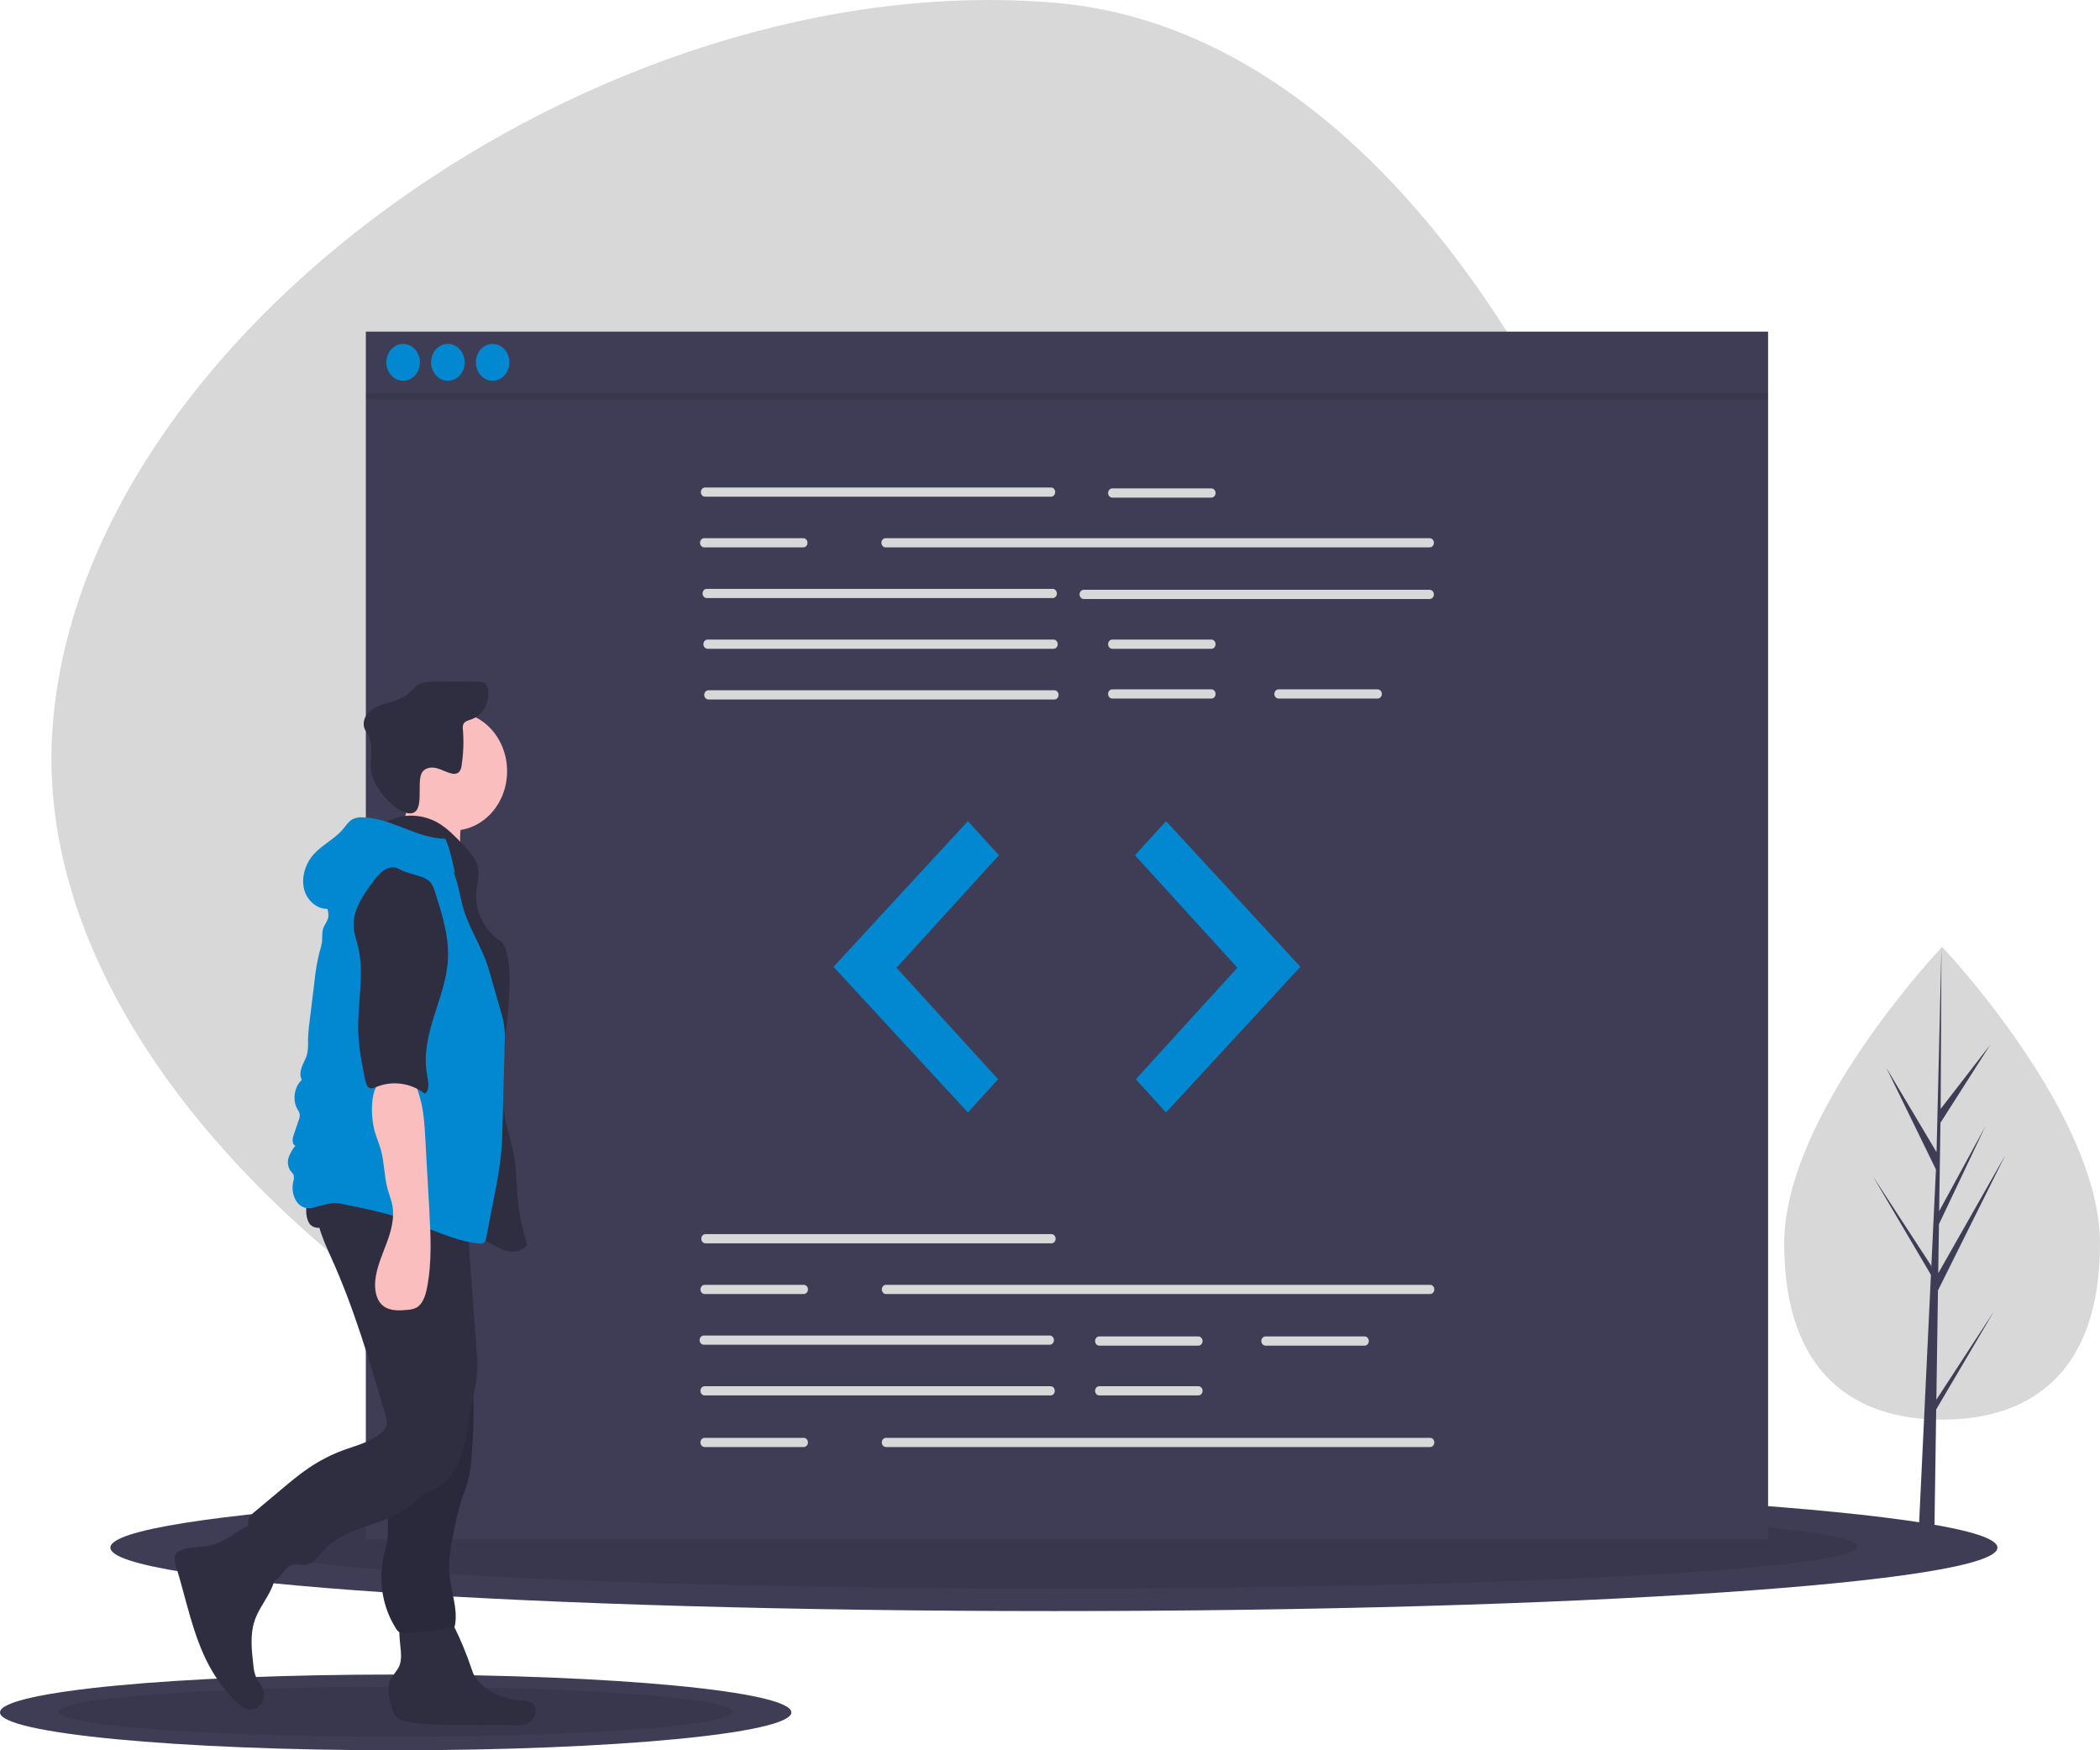 <svg width="300" height="250" viewBox="0 0 300 250" fill="none" xmlns="http://www.w3.org/2000/svg">
<g clip-path="url(#clip0)">
<path d="M145.143 221.034C80.572 215.641 3.568 160.723 7.488 104.176C11.409 47.629 85.988 -5.012 150.559 0.382C215.13 5.775 252.3 111.452 248.379 167.999C244.459 224.546 209.714 226.428 145.143 221.034Z" fill="#D8D8D8"/>
<path d="M150.559 230.117C225.001 230.117 285.349 226.059 285.349 221.053C285.349 216.047 225.001 211.988 150.559 211.988C76.116 211.988 15.768 216.047 15.768 221.053C15.768 226.059 76.116 230.117 150.559 230.117Z" fill="#3F3D56"/>
<path opacity="0.1" d="M150.559 226.901C213.967 226.901 265.37 224.217 265.37 220.906C265.37 217.596 213.967 214.912 150.559 214.912C87.15 214.912 35.747 217.596 35.747 220.906C35.747 224.217 87.15 226.901 150.559 226.901Z" fill="black"/>
<path d="M56.525 250C87.743 250 113.05 247.578 113.05 244.591C113.05 241.603 87.743 239.181 56.525 239.181C25.307 239.181 0 241.603 0 244.591C0 247.578 25.307 250 56.525 250Z" fill="#3F3D56"/>
<path opacity="0.1" d="M56.525 248.081C83.116 248.081 104.672 246.479 104.672 244.503C104.672 242.528 83.116 240.926 56.525 240.926C29.934 240.926 8.378 242.528 8.378 244.503C8.378 246.479 29.934 248.081 56.525 248.081Z" fill="black"/>
<path d="M252.584 47.368H52.263V219.883H252.584V47.368Z" fill="#3F3D56"/>
<path d="M150.144 70.944H100.725C100.646 70.944 100.568 70.927 100.495 70.894C100.422 70.862 100.356 70.813 100.3 70.752C100.244 70.691 100.2 70.618 100.17 70.538C100.14 70.458 100.124 70.373 100.124 70.286C100.124 70.199 100.14 70.114 100.17 70.034C100.2 69.954 100.244 69.881 100.3 69.82C100.356 69.759 100.422 69.71 100.495 69.677C100.568 69.644 100.646 69.627 100.725 69.628H150.144C150.303 69.628 150.455 69.698 150.567 69.821C150.68 69.944 150.743 70.112 150.743 70.286C150.743 70.46 150.68 70.627 150.567 70.751C150.455 70.874 150.303 70.944 150.144 70.944Z" fill="#D8D8D8"/>
<path d="M204.241 78.186H126.514C126.355 78.186 126.203 78.116 126.09 77.993C125.978 77.869 125.914 77.702 125.914 77.527C125.914 77.353 125.978 77.185 126.09 77.062C126.203 76.938 126.355 76.869 126.514 76.869H204.241C204.32 76.869 204.398 76.886 204.471 76.919C204.543 76.952 204.61 77.001 204.665 77.062C204.721 77.123 204.765 77.195 204.795 77.275C204.825 77.355 204.841 77.441 204.841 77.527C204.841 77.614 204.825 77.699 204.795 77.779C204.765 77.859 204.721 77.932 204.665 77.993C204.61 78.054 204.543 78.102 204.471 78.135C204.398 78.169 204.32 78.186 204.241 78.186Z" fill="#D8D8D8"/>
<path d="M150.384 85.427H100.965C100.806 85.427 100.654 85.358 100.541 85.234C100.429 85.111 100.365 84.943 100.365 84.769C100.365 84.594 100.429 84.427 100.541 84.303C100.654 84.18 100.806 84.11 100.965 84.11H150.384C150.543 84.11 150.696 84.18 150.808 84.303C150.921 84.427 150.984 84.594 150.984 84.769C150.984 84.943 150.921 85.111 150.808 85.234C150.696 85.358 150.543 85.427 150.384 85.427Z" fill="#D8D8D8"/>
<path d="M204.241 85.559H154.822C154.663 85.559 154.511 85.489 154.398 85.366C154.286 85.243 154.222 85.075 154.222 84.9C154.222 84.726 154.286 84.558 154.398 84.435C154.511 84.311 154.663 84.242 154.822 84.242H204.241C204.4 84.242 204.553 84.311 204.665 84.435C204.778 84.558 204.841 84.726 204.841 84.9C204.841 85.075 204.778 85.243 204.665 85.366C204.553 85.489 204.4 85.559 204.241 85.559Z" fill="#D8D8D8"/>
<path d="M150.504 92.668H101.085C100.926 92.668 100.773 92.599 100.661 92.476C100.549 92.352 100.485 92.185 100.485 92.01C100.485 91.836 100.549 91.668 100.661 91.545C100.773 91.421 100.926 91.352 101.085 91.352H150.504C150.663 91.352 150.816 91.421 150.928 91.545C151.041 91.668 151.104 91.836 151.104 92.01C151.104 92.185 151.041 92.352 150.928 92.476C150.816 92.599 150.663 92.668 150.504 92.668Z" fill="#D8D8D8"/>
<path d="M150.624 99.91H101.205C101.046 99.91 100.893 99.841 100.781 99.717C100.668 99.594 100.605 99.426 100.605 99.252C100.605 99.077 100.668 98.91 100.781 98.786C100.893 98.663 101.046 98.593 101.205 98.593H150.624C150.783 98.593 150.936 98.663 151.048 98.786C151.161 98.91 151.224 99.077 151.224 99.252C151.224 99.426 151.161 99.594 151.048 99.717C150.936 99.841 150.783 99.91 150.624 99.91Z" fill="#D8D8D8"/>
<path d="M173.054 71.076H158.9C158.741 71.076 158.589 71.007 158.476 70.883C158.364 70.76 158.301 70.592 158.301 70.418C158.301 70.243 158.364 70.076 158.476 69.952C158.589 69.829 158.741 69.759 158.9 69.759H173.054C173.213 69.759 173.366 69.829 173.479 69.952C173.591 70.076 173.654 70.243 173.654 70.418C173.654 70.592 173.591 70.76 173.479 70.883C173.366 71.007 173.213 71.076 173.054 71.076Z" fill="#D8D8D8"/>
<path d="M173.054 92.668H158.9C158.741 92.668 158.589 92.599 158.476 92.476C158.364 92.352 158.301 92.185 158.301 92.01C158.301 91.836 158.364 91.668 158.476 91.545C158.589 91.421 158.741 91.352 158.9 91.352H173.054C173.213 91.352 173.366 91.421 173.479 91.545C173.591 91.668 173.654 91.836 173.654 92.01C173.654 92.185 173.591 92.352 173.479 92.476C173.366 92.599 173.213 92.668 173.054 92.668Z" fill="#D8D8D8"/>
<path d="M173.054 99.778H158.9C158.822 99.778 158.743 99.762 158.671 99.729C158.598 99.696 158.531 99.647 158.476 99.586C158.42 99.525 158.375 99.452 158.345 99.372C158.315 99.292 158.299 99.207 158.299 99.12C158.299 99.033 158.315 98.948 158.345 98.868C158.375 98.788 158.42 98.715 158.476 98.654C158.531 98.593 158.598 98.544 158.671 98.511C158.743 98.478 158.822 98.462 158.9 98.462H173.054C173.133 98.462 173.211 98.478 173.284 98.511C173.357 98.544 173.423 98.593 173.479 98.654C173.535 98.715 173.579 98.788 173.61 98.868C173.64 98.948 173.655 99.033 173.655 99.12C173.655 99.207 173.64 99.292 173.61 99.372C173.579 99.452 173.535 99.525 173.479 99.586C173.423 99.647 173.357 99.696 173.284 99.729C173.211 99.762 173.133 99.778 173.054 99.778Z" fill="#D8D8D8"/>
<path d="M196.804 99.778H182.65C182.492 99.778 182.339 99.708 182.227 99.585C182.115 99.462 182.052 99.294 182.052 99.12C182.052 98.946 182.115 98.778 182.227 98.655C182.339 98.531 182.492 98.462 182.65 98.462H196.804C196.883 98.462 196.961 98.478 197.034 98.511C197.107 98.544 197.173 98.593 197.229 98.654C197.285 98.715 197.329 98.788 197.36 98.868C197.39 98.948 197.405 99.033 197.405 99.12C197.405 99.207 197.39 99.292 197.36 99.372C197.329 99.452 197.285 99.525 197.229 99.586C197.173 99.647 197.107 99.696 197.034 99.729C196.961 99.762 196.883 99.778 196.804 99.778Z" fill="#D8D8D8"/>
<path d="M114.759 78.186H100.605C100.446 78.186 100.294 78.116 100.181 77.993C100.069 77.869 100.006 77.702 100.006 77.527C100.006 77.353 100.069 77.185 100.181 77.062C100.294 76.938 100.446 76.869 100.605 76.869H114.759C114.918 76.869 115.071 76.938 115.183 77.062C115.296 77.185 115.359 77.353 115.359 77.527C115.359 77.702 115.296 77.869 115.183 77.993C115.071 78.116 114.918 78.186 114.759 78.186Z" fill="#D8D8D8"/>
<path d="M150.204 177.591H100.785C100.626 177.591 100.474 177.521 100.361 177.398C100.249 177.275 100.185 177.107 100.185 176.933C100.185 176.758 100.249 176.59 100.361 176.467C100.474 176.344 100.626 176.274 100.785 176.274H150.204C150.363 176.274 150.516 176.344 150.628 176.467C150.741 176.59 150.804 176.758 150.804 176.933C150.804 177.107 150.741 177.275 150.628 177.398C150.516 177.521 150.363 177.591 150.204 177.591Z" fill="#D8D8D8"/>
<path d="M149.964 192.074H100.545C100.386 192.074 100.234 192.004 100.121 191.881C100.009 191.757 99.946 191.59 99.946 191.415C99.946 191.241 100.009 191.073 100.121 190.95C100.234 190.826 100.386 190.757 100.545 190.757H149.964C150.123 190.757 150.276 190.826 150.388 190.95C150.501 191.073 150.564 191.241 150.564 191.415C150.564 191.59 150.501 191.757 150.388 191.881C150.276 192.004 150.123 192.074 149.964 192.074Z" fill="#D8D8D8"/>
<path d="M150.084 199.315H100.665C100.586 199.315 100.508 199.298 100.435 199.265C100.362 199.232 100.296 199.184 100.24 199.123C100.185 199.062 100.14 198.989 100.11 198.909C100.08 198.829 100.064 198.743 100.064 198.657C100.064 198.57 100.08 198.484 100.11 198.405C100.14 198.325 100.185 198.252 100.24 198.191C100.296 198.13 100.362 198.081 100.435 198.048C100.508 198.015 100.586 197.998 100.665 197.998H150.084C150.163 197.998 150.241 198.015 150.314 198.048C150.387 198.081 150.453 198.13 150.509 198.191C150.565 198.252 150.609 198.325 150.639 198.405C150.67 198.484 150.685 198.57 150.685 198.657C150.685 198.743 150.67 198.829 150.639 198.909C150.609 198.989 150.565 199.062 150.509 199.123C150.453 199.184 150.387 199.232 150.314 199.265C150.241 199.298 150.163 199.315 150.084 199.315Z" fill="#D8D8D8"/>
<path d="M171.195 192.205H157.041C156.882 192.205 156.73 192.136 156.617 192.013C156.505 191.889 156.442 191.722 156.442 191.547C156.442 191.372 156.505 191.205 156.617 191.082C156.73 190.958 156.882 190.889 157.041 190.889H171.195C171.354 190.889 171.507 190.958 171.619 191.082C171.732 191.205 171.795 191.372 171.795 191.547C171.795 191.722 171.732 191.889 171.619 192.013C171.507 192.136 171.354 192.205 171.195 192.205Z" fill="#D8D8D8"/>
<path d="M171.195 199.315H157.041C156.882 199.315 156.73 199.246 156.617 199.122C156.505 198.999 156.442 198.831 156.442 198.657C156.442 198.482 156.505 198.315 156.617 198.191C156.73 198.068 156.882 197.998 157.041 197.998H171.195C171.354 197.998 171.507 198.068 171.619 198.191C171.732 198.315 171.795 198.482 171.795 198.657C171.795 198.831 171.732 198.999 171.619 199.122C171.507 199.246 171.354 199.315 171.195 199.315Z" fill="#D8D8D8"/>
<path d="M194.945 192.205H180.791C180.632 192.205 180.48 192.136 180.367 192.013C180.255 191.889 180.191 191.722 180.191 191.547C180.191 191.372 180.255 191.205 180.367 191.082C180.48 190.958 180.632 190.889 180.791 190.889H194.945C195.104 190.889 195.257 190.958 195.369 191.082C195.482 191.205 195.545 191.372 195.545 191.547C195.545 191.722 195.482 191.889 195.369 192.013C195.257 192.136 195.104 192.205 194.945 192.205Z" fill="#D8D8D8"/>
<path d="M204.301 184.832H126.574C126.415 184.832 126.263 184.763 126.15 184.639C126.038 184.516 125.974 184.349 125.974 184.174C125.974 183.999 126.038 183.832 126.15 183.708C126.263 183.585 126.415 183.516 126.574 183.516H204.301C204.46 183.516 204.613 183.585 204.725 183.708C204.838 183.832 204.901 183.999 204.901 184.174C204.901 184.349 204.838 184.516 204.725 184.639C204.613 184.763 204.46 184.832 204.301 184.832Z" fill="#D8D8D8"/>
<path d="M114.819 184.832H100.665C100.506 184.832 100.354 184.763 100.241 184.639C100.129 184.516 100.066 184.349 100.066 184.174C100.066 183.999 100.129 183.832 100.241 183.708C100.354 183.585 100.506 183.516 100.665 183.516H114.819C114.978 183.516 115.131 183.585 115.243 183.708C115.356 183.832 115.419 183.999 115.419 184.174C115.419 184.349 115.356 184.516 115.243 184.639C115.131 184.763 114.978 184.832 114.819 184.832Z" fill="#D8D8D8"/>
<path d="M204.301 206.688H126.574C126.495 206.688 126.417 206.672 126.344 206.639C126.271 206.606 126.205 206.557 126.149 206.496C126.093 206.435 126.049 206.362 126.019 206.282C125.989 206.202 125.973 206.116 125.973 206.03C125.973 205.943 125.989 205.858 126.019 205.778C126.049 205.698 126.093 205.625 126.149 205.564C126.205 205.503 126.271 205.454 126.344 205.421C126.417 205.388 126.495 205.371 126.574 205.372H204.301C204.46 205.372 204.613 205.441 204.725 205.564C204.838 205.688 204.901 205.855 204.901 206.03C204.901 206.205 204.838 206.372 204.725 206.495C204.613 206.619 204.46 206.688 204.301 206.688Z" fill="#D8D8D8"/>
<path d="M114.819 206.688H100.665C100.586 206.688 100.508 206.672 100.435 206.639C100.362 206.606 100.296 206.557 100.24 206.496C100.185 206.435 100.14 206.362 100.11 206.282C100.08 206.202 100.064 206.116 100.064 206.03C100.064 205.943 100.08 205.858 100.11 205.778C100.14 205.698 100.185 205.625 100.24 205.564C100.296 205.503 100.362 205.454 100.435 205.421C100.508 205.388 100.586 205.371 100.665 205.372H114.819C114.898 205.371 114.976 205.388 115.049 205.421C115.122 205.454 115.188 205.503 115.244 205.564C115.3 205.625 115.344 205.698 115.374 205.778C115.405 205.858 115.42 205.943 115.42 206.03C115.42 206.116 115.405 206.202 115.374 206.282C115.344 206.362 115.3 206.435 115.244 206.496C115.188 206.557 115.122 206.606 115.049 206.639C114.976 206.672 114.898 206.688 114.819 206.688Z" fill="#D8D8D8"/>
<path d="M138.269 117.289L119.077 138.092L138.269 158.895L142.587 154.155L128.074 138.224L142.707 122.161L138.269 117.289Z" fill="#0288D1"/>
<path d="M166.577 117.289L185.769 138.092L166.577 158.895L162.259 154.155L176.773 138.224L162.139 122.161L166.577 117.289Z" fill="#0288D1"/>
<path d="M57.59 54.386C58.915 54.386 59.988 53.208 59.988 51.754C59.988 50.301 58.915 49.123 57.59 49.123C56.266 49.123 55.193 50.301 55.193 51.754C55.193 53.208 56.266 54.386 57.59 54.386Z" fill="#0288D1"/>
<path d="M63.984 54.386C65.308 54.386 66.381 53.208 66.381 51.754C66.381 50.301 65.308 49.123 63.984 49.123C62.66 49.123 61.586 50.301 61.586 51.754C61.586 53.208 62.66 54.386 63.984 54.386Z" fill="#0288D1"/>
<path d="M70.377 54.386C71.701 54.386 72.774 53.208 72.774 51.754C72.774 50.301 71.701 49.123 70.377 49.123C69.053 49.123 67.98 50.301 67.98 51.754C67.98 53.208 69.053 54.386 70.377 54.386Z" fill="#0288D1"/>
<path opacity="0.1" d="M252.584 56.14H52.263V57.017H252.584V56.14Z" fill="black"/>
<path d="M300 177.618C300 196.265 289.901 202.775 277.444 202.775C264.986 202.775 254.887 196.265 254.887 177.618C254.887 158.971 277.444 135.25 277.444 135.25C277.444 135.25 300 158.971 300 177.618Z" fill="#D8D8D8"/>
<path d="M276.622 199.923L276.853 184.317L286.467 165.011L276.889 181.869L276.993 174.852L283.619 160.885L277.021 172.996L277.207 160.375L284.302 149.255L277.237 158.391L277.353 135.25L276.62 165.885L276.68 164.621L269.466 152.501L276.564 167.047L275.892 181.141L275.872 180.767L267.556 168.012L275.847 182.089L275.763 183.851L275.748 183.878L275.755 184.023L274.05 219.782H276.328L276.601 201.311L284.872 187.269L276.622 199.923Z" fill="#3F3D56"/>
<path d="M32.664 219.617C31.972 220.04 31.242 220.383 30.486 220.642C29.133 221.047 27.687 220.898 26.32 221.245C25.761 221.386 25.152 221.683 24.974 222.282C24.844 222.722 24.985 223.197 25.122 223.634C26.631 228.494 27.542 233.653 29.95 238.055C30.962 239.904 32.218 241.578 33.677 243.022C34.225 243.564 34.845 244.094 35.578 244.179C35.916 244.218 36.257 244.159 36.567 244.007C36.877 243.855 37.145 243.616 37.345 243.314C37.544 243.012 37.667 242.658 37.701 242.287C37.736 241.916 37.681 241.542 37.541 241.202C37.325 240.675 36.924 240.267 36.665 239.764C36.385 239.124 36.22 238.43 36.181 237.72C35.943 235.642 35.713 233.469 36.37 231.502C36.81 230.183 37.617 229.058 38.289 227.863C38.962 226.667 39.52 225.298 39.371 223.903C39.269 222.95 38.845 222.079 38.398 221.255C37.95 220.43 37.065 218.212 36.165 217.936C35.231 217.65 33.479 219.159 32.664 219.617Z" fill="#2F2E41"/>
<path d="M57.288 236.404C57.302 236.874 57.242 237.343 57.111 237.791C56.829 238.608 56.13 239.167 55.769 239.945C55.267 241.027 55.495 242.335 55.828 243.493C56.036 244.219 56.31 244.975 56.87 245.424C57.349 245.75 57.893 245.941 58.456 245.981C63.26 246.711 68.141 246.293 72.989 246.446C73.873 246.473 74.808 246.507 75.58 246.033C76.351 245.559 76.828 244.368 76.303 243.587C75.832 242.885 74.901 242.892 74.108 242.85C72.043 242.735 70.077 241.846 68.537 240.331C68.233 240.047 67.97 239.714 67.756 239.344C67.591 239.016 67.454 238.672 67.347 238.316C66.667 236.295 65.859 234.329 64.927 232.433C64.666 231.902 64.371 231.35 63.887 231.066C63.532 230.889 63.147 230.796 62.758 230.795C61.549 230.709 58.42 230.258 57.486 231.289C56.622 232.242 57.307 235.193 57.288 236.404Z" fill="#2F2E41"/>
<path d="M64.724 118.624C68.986 118.624 72.442 114.831 72.442 110.152C72.442 105.473 68.986 101.68 64.724 101.68C60.461 101.68 57.005 105.473 57.005 110.152C57.005 114.831 60.461 118.624 64.724 118.624Z" fill="#FBBEBE"/>
<path d="M57.754 117.148C57.294 118.497 56.516 119.764 55.383 120.49L66.058 122.88C65.671 121.17 65.62 119.389 65.908 117.655C66.014 117.236 66.036 116.796 65.972 116.366C65.771 115.516 64.9 115.107 64.12 114.912C62.171 114.424 60.448 114.163 58.638 113.218C58.084 114.258 58.162 115.949 57.754 117.148Z" fill="#FBBEBE"/>
<path d="M55.294 117.318C56.442 116.747 57.693 116.47 58.953 116.506C60.213 116.542 61.45 116.891 62.569 117.526C63.938 118.318 65.071 119.513 66.184 120.692C67.211 121.779 68.306 123.023 68.378 124.586C68.414 125.344 68.198 126.084 68.09 126.833C67.894 128.382 68.143 129.959 68.8 131.346C69.458 132.732 70.493 133.86 71.76 134.573C72.609 136.123 72.784 138.002 72.796 139.811C72.846 146.663 70.876 153.601 72.282 160.277C72.612 161.845 73.124 163.363 73.41 164.941C73.779 166.986 73.761 169.087 73.954 171.161C74.164 173.406 74.621 175.614 75.316 177.738C74.852 178.549 73.885 178.86 73.014 178.795C72.143 178.729 71.329 178.314 70.552 177.878C66.79 175.765 63.344 172.978 59.447 171.182C56.869 169.994 54.123 169.254 51.622 167.881C49.121 166.509 46.795 164.331 46.031 161.379C45.7 160.103 45.68 158.758 45.662 157.431C45.586 151.842 45.515 146.192 46.623 140.737C47.601 135.926 49.485 131.323 49.896 126.415C50.029 124.817 50.032 123.107 50.846 121.773C51.995 119.889 54.477 119.401 55.294 117.318Z" fill="#2F2E41"/>
<path d="M60.334 110.272C60.788 109.621 61.666 109.532 62.392 109.724C63.119 109.917 63.789 110.328 64.523 110.484C64.689 110.536 64.864 110.549 65.036 110.523C65.208 110.496 65.373 110.431 65.52 110.331C65.776 110.053 65.93 109.681 65.95 109.287C66.207 107.608 66.267 105.9 66.129 104.205C66.091 103.967 66.105 103.722 66.171 103.492C66.353 103.011 66.907 102.897 67.36 102.743C68.107 102.466 68.748 101.923 69.183 101.202C69.618 100.48 69.821 99.619 69.761 98.757C69.749 98.343 69.591 97.95 69.319 97.663C69.006 97.383 68.568 97.366 68.164 97.362C66.09 97.344 64.015 97.344 61.94 97.364C61.172 97.371 60.365 97.392 59.7 97.812C59.208 98.123 58.842 98.623 58.4 99.014C57.247 100.035 55.688 100.243 54.286 100.766C53.602 100.98 52.98 101.386 52.483 101.946C52.017 102.53 51.793 103.4 52.086 104.107C52.236 104.402 52.404 104.686 52.589 104.956C53.416 106.408 52.865 108.291 52.989 109.997C53.143 112.128 56.016 115.585 57.964 116.09C61.11 116.904 59.292 111.671 60.334 110.272Z" fill="#2F2E41"/>
<path d="M55.976 203.708C56.175 205.264 56.429 206.826 56.361 208.395C56.266 210.586 55.547 212.698 55.413 214.886C55.314 216.521 55.544 218.173 55.337 219.796C55.205 220.835 54.896 221.837 54.705 222.864C54.402 224.54 54.411 226.264 54.73 227.936C55.049 229.607 55.672 231.191 56.562 232.591C56.693 232.831 56.879 233.029 57.101 233.165C57.315 233.251 57.543 233.284 57.77 233.262C60.016 233.211 62.257 232.988 64.475 232.593C64.637 232.585 64.791 232.511 64.905 232.384C64.955 232.3 64.987 232.205 64.999 232.105C65.41 229.785 64.472 227.458 64.233 225.109C63.979 222.6 64.527 220.086 65.072 217.634C65.318 216.424 65.627 215.23 65.995 214.058C66.258 213.27 66.576 212.502 66.804 211.701C67.127 210.441 67.324 209.147 67.391 207.84C67.549 205.779 67.633 203.713 67.642 201.642C67.696 199.679 67.547 197.717 67.199 195.791C66.698 193.353 65.674 191.089 64.659 188.852C64.116 188.995 63.606 189.261 63.162 189.633C61.853 190.563 60.487 191.392 59.073 192.113C58.123 192.597 56.27 192.941 55.667 193.951C55.072 194.946 55.456 196.977 55.502 198.075C55.58 199.96 55.738 201.837 55.976 203.708Z" fill="#2F2E41"/>
<path opacity="0.1" d="M55.976 203.708C56.175 205.264 56.429 206.826 56.361 208.395C56.266 210.586 55.547 212.698 55.413 214.886C55.314 216.521 55.544 218.173 55.337 219.796C55.205 220.835 54.896 221.837 54.705 222.864C54.402 224.54 54.411 226.264 54.73 227.936C55.049 229.607 55.672 231.191 56.562 232.591C56.693 232.831 56.879 233.029 57.101 233.165C57.315 233.251 57.543 233.284 57.77 233.262C60.016 233.211 62.257 232.988 64.475 232.593C64.637 232.585 64.791 232.511 64.905 232.384C64.955 232.3 64.987 232.205 64.999 232.105C65.41 229.785 64.472 227.458 64.233 225.109C63.979 222.6 64.527 220.086 65.072 217.634C65.318 216.424 65.627 215.23 65.995 214.058C66.258 213.27 66.576 212.502 66.804 211.701C67.127 210.441 67.324 209.147 67.391 207.84C67.549 205.779 67.633 203.713 67.642 201.642C67.696 199.679 67.547 197.717 67.199 195.791C66.698 193.353 65.674 191.089 64.659 188.852C64.116 188.995 63.606 189.261 63.162 189.633C61.853 190.563 60.487 191.392 59.073 192.113C58.123 192.597 56.27 192.941 55.667 193.951C55.072 194.946 55.456 196.977 55.502 198.075C55.58 199.96 55.738 201.837 55.976 203.708Z" fill="black"/>
<path d="M45.541 170.473C44.516 173.502 46.023 176.775 47.332 179.67C50.557 186.8 52.796 194.409 55.024 201.985C55.191 202.552 55.357 203.171 55.171 203.731C55.011 204.13 54.75 204.469 54.419 204.71C52.884 205.991 50.928 206.447 49.099 207.116C47.331 207.764 45.637 208.636 44.053 209.713C42.727 210.615 41.485 211.656 40.245 212.695L36.3 216.002C36.044 216.192 35.821 216.429 35.64 216.703C35.26 217.359 35.416 218.214 35.605 218.963C36.107 220.946 36.753 222.881 37.537 224.75C37.666 225.16 37.911 225.513 38.237 225.758C38.853 226.121 39.607 225.639 40.077 225.072C40.547 224.504 40.954 223.797 41.617 223.553C42.279 223.31 43.008 223.605 43.699 223.498C44.818 223.326 45.56 222.195 46.367 221.327C49.66 217.779 55.16 218.037 58.783 214.9C59.307 214.386 59.862 213.911 60.443 213.477C61.056 213.08 61.751 212.862 62.386 212.51C64.319 211.442 65.534 209.233 66.185 206.967C66.836 204.702 67.022 202.31 67.49 199.991C67.732 198.791 68.05 197.605 68.157 196.383C68.227 195.246 68.204 194.104 68.09 192.972L66.783 175.219C66.676 173.773 66.57 172.326 66.363 170.894C62.48 171.046 58.6 171.218 54.715 171.268C51.623 171.308 48.475 171.545 45.541 170.473Z" fill="#2F2E41"/>
<path d="M44.114 174.626C44.641 175.556 45.923 175.537 46.806 175.027C47.688 174.517 48.374 173.661 49.259 173.155C50.448 172.476 51.855 172.502 53.195 172.543C55.317 172.609 57.464 172.679 59.505 173.317C61.616 173.977 63.671 175.248 65.854 174.994C66.234 174.95 66.649 174.831 66.856 174.478C66.977 174.223 67.034 173.936 67.021 173.649L67.092 171.556C67.136 171.194 67.083 170.825 66.941 170.496C66.757 170.221 66.506 170.01 66.217 169.888C63.11 168.237 59.567 167.929 56.117 167.799C54.363 167.734 52.609 167.706 50.854 167.718C49.365 167.728 47.577 167.492 46.129 167.928C44.185 168.515 43.128 172.886 44.114 174.626Z" fill="#2F2E41"/>
<path d="M63.623 119.803C59.552 119.763 55.863 116.814 51.792 116.742C51.301 116.705 50.808 116.798 50.356 117.014C49.789 117.328 49.416 117.934 48.985 118.446C47.781 119.877 46.038 120.641 44.802 122.037C43.642 123.347 42.998 125.297 43.455 127.053C43.913 128.808 45.641 130.155 47.259 129.733C47.911 127.416 49.257 125.409 51.078 124.037C52.026 123.37 53.025 122.794 54.063 122.317C55.893 121.407 57.938 120.48 59.848 121.162C60.553 121.454 61.217 121.851 61.822 122.343L65.006 124.691C64.635 123.085 64.302 121.283 63.623 119.803Z" fill="#0288D1"/>
<path d="M46.79 128.179C46.249 128.92 47.028 129.992 46.909 130.932C46.83 131.556 46.362 132.033 46.167 132.626C45.965 133.24 46.072 133.92 45.995 134.568C45.919 135.039 45.805 135.501 45.656 135.951C45.313 137.293 45.074 138.665 44.94 140.052L44.228 145.893C44.104 146.772 44.029 147.658 44.002 148.547C44.038 149.211 43.998 149.878 43.882 150.531C43.724 151.17 43.375 151.728 43.14 152.337C42.905 152.946 42.796 153.683 43.113 154.245C42.05 155.217 41.734 157.126 42.477 158.407C42.619 158.607 42.73 158.83 42.805 159.069C42.846 159.403 42.796 159.743 42.661 160.046L41.94 162.153C41.756 162.693 41.697 163.514 42.21 163.637C41.785 164.121 41.455 164.695 41.237 165.323C41.132 165.639 41.101 165.978 41.146 166.31C41.191 166.643 41.312 166.957 41.497 167.225C41.676 167.398 41.828 167.601 41.948 167.827C42.018 168.141 42 168.472 41.896 168.775C41.788 169.235 41.767 169.715 41.835 170.184C41.902 170.653 42.056 171.103 42.288 171.504C42.528 171.9 42.868 172.211 43.266 172.398C43.665 172.585 44.104 172.641 44.531 172.559C45.972 172.202 47.267 171.639 48.72 171.932C51.849 172.562 54.988 173.195 58.019 174.257C61.477 175.469 64.826 177.246 68.441 177.62C68.679 177.673 68.926 177.631 69.138 177.501C69.322 177.309 69.437 177.05 69.46 176.773C69.833 174.857 70.205 172.94 70.578 171.023C71.028 168.899 71.371 166.748 71.605 164.582C71.732 163.184 71.768 161.779 71.804 160.374L72.092 149.195C72.227 147.548 72.027 145.888 71.506 144.336L69.85 138.532C68.905 135.22 66.737 132.283 65.965 128.918C65.476 126.788 65.115 124.502 63.805 122.841C61.937 120.475 58.705 120.106 55.876 120.513C54.598 120.697 53.309 121.014 52.204 121.742C50.926 122.583 49.984 123.908 49.073 125.203C48.322 126.27 47.558 127.128 46.79 128.179Z" fill="#0288D1"/>
<path d="M53.395 161.059C53.628 162.163 54.118 163.18 54.417 164.263C54.919 166.079 54.877 168.034 55.378 169.85C55.588 170.612 55.892 171.343 56.043 172.122C56.395 173.938 55.882 175.817 55.243 177.536C54.605 179.256 53.828 180.951 53.621 182.794C53.475 184.091 53.684 185.557 54.596 186.399C55.542 187.273 56.917 187.214 58.149 187.098C58.591 187.084 59.028 186.984 59.439 186.803C60.381 186.314 60.778 185.09 60.998 183.971C61.736 180.223 61.526 176.338 61.311 172.51L60.75 162.5C60.642 160.573 60.526 158.606 59.985 156.756C59.788 156.082 59.445 154.722 58.885 154.292C58.331 153.867 56.746 153.848 56.059 153.812C52.837 153.646 52.873 158.584 53.395 161.059Z" fill="#FBBEBE"/>
<path d="M56.966 124.1C56.308 123.722 55.478 123.885 54.842 124.306C54.228 124.768 53.69 125.341 53.251 126.002C51.829 127.907 50.324 130.094 50.535 132.546C50.614 133.466 50.934 134.336 51.152 135.228C52.105 139.14 51.051 143.278 51.172 147.326C51.242 149.664 51.706 151.965 52.167 154.249C52.261 154.716 52.412 155.255 52.823 155.412C53.132 155.53 53.465 155.379 53.771 155.251C54.909 154.789 56.132 154.635 57.335 154.802C58.539 154.968 59.689 155.451 60.687 156.208C61.45 155.761 61.164 154.347 60.993 153.417C60.485 150.651 61.175 147.798 62.013 145.132C62.851 142.465 63.854 139.801 63.993 136.984C64.15 133.792 63.186 130.677 62.235 127.656C62.027 126.996 61.8 126.305 61.319 125.849C60.906 125.513 60.434 125.276 59.933 125.154C58.922 124.826 57.899 124.637 56.966 124.1Z" fill="#2F2E41"/>
</g>
<defs>
<clipPath id="clip0">
<rect width="300" height="250" fill="white"/>
</clipPath>
</defs>
</svg>
